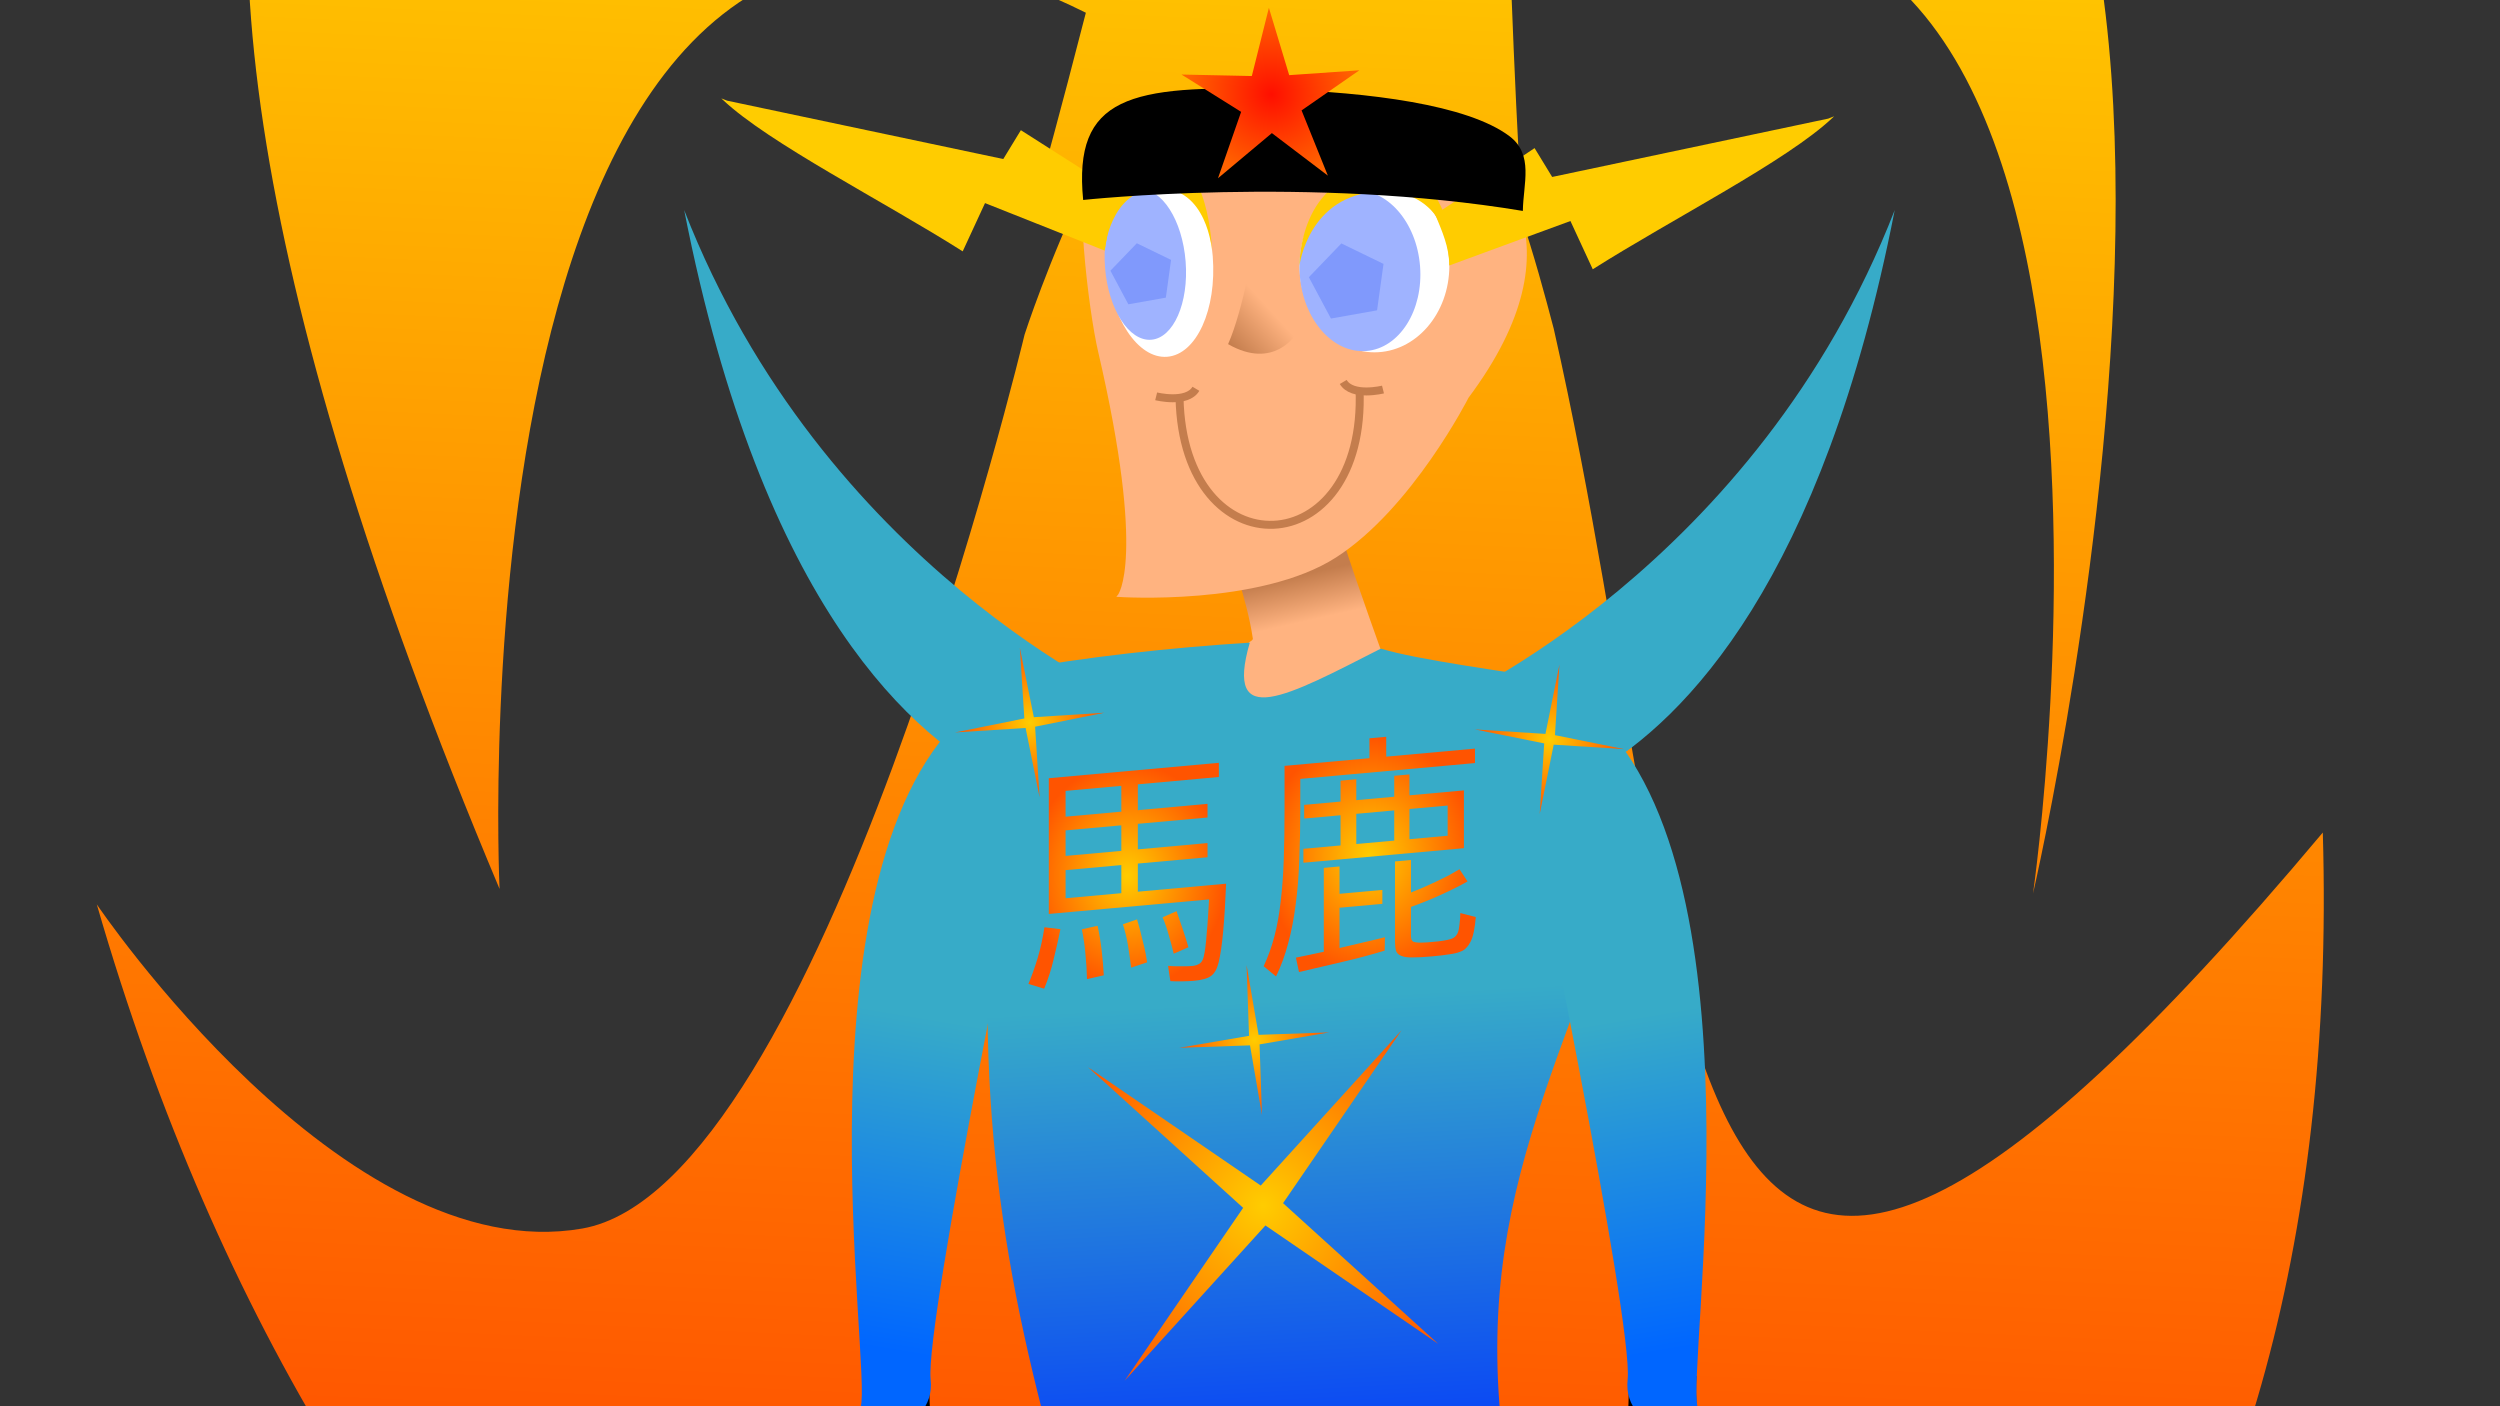 <?xml version="1.0" encoding="UTF-8" standalone="no"?>
<!-- Created with Inkscape (http://www.inkscape.org/) -->

<svg
   xmlns:dc="http://purl.org/dc/elements/1.1/"
   xmlns:cc="http://creativecommons.org/ns#"
   xmlns:rdf="http://www.w3.org/1999/02/22-rdf-syntax-ns#"
   xmlns:svg="http://www.w3.org/2000/svg"
   xmlns="http://www.w3.org/2000/svg"
   xmlns:xlink="http://www.w3.org/1999/xlink"
   xmlns:sodipodi="http://sodipodi.sourceforge.net/DTD/sodipodi-0.dtd"
   xmlns:inkscape="http://www.inkscape.org/namespaces/inkscape"
   width="1920"
   height="1080"
   viewBox="0 0 508 285.75"
   version="1.1"
   id="svg8"
   inkscape:version="0.92.2 (5c3e80d, 2017-08-06)"
   sodipodi:docname="cody maison normal.svg"
   inkscape:export-filename="/home/mbrickn/Projects/aXVI/game/images/characters/cody maison/cody maison smile.png"
   inkscape:export-xdpi="96"
   inkscape:export-ydpi="96">
  <rect x="0" y="0" width="508" height="285.75" fill="#333333" stroke="none"/>
  <title
     id="title4559">Cody Maison</title>
  <defs
     id="defs2">
    <linearGradient
       inkscape:collect="always"
       id="linearGradient4547">
      <stop
         style="stop-color:#ffcc00;stop-opacity:1;"
         offset="0"
         id="stop4543" />
      <stop
         style="stop-color:#ff2f00;stop-opacity:1"
         offset="1"
         id="stop4545" />
    </linearGradient>
    <linearGradient
       inkscape:collect="always"
       id="linearGradient4438">
      <stop
         style="stop-color:#37abc8;stop-opacity:1;"
         offset="0"
         id="stop4434" />
      <stop
         style="stop-color:#0030ff;stop-opacity:1"
         offset="1"
         id="stop4436" />
    </linearGradient>
    <linearGradient
       inkscape:collect="always"
       id="linearGradient4429">
      <stop
         style="stop-color:#0066ff;stop-opacity:1;"
         offset="0"
         id="stop4425" />
      <stop
         style="stop-color:#37abc8;stop-opacity:1"
         offset="1"
         id="stop4427" />
    </linearGradient>
    <linearGradient
       inkscape:collect="always"
       id="linearGradient4405">
      <stop
         style="stop-color:#ffcc00;stop-opacity:1;"
         offset="0"
         id="stop4401" />
      <stop
         style="stop-color:#ff5400;stop-opacity:1"
         offset="1"
         id="stop4403" />
    </linearGradient>
    <linearGradient
       inkscape:collect="always"
       id="linearGradient4385">
      <stop
         style="stop-color:#c47d4d;stop-opacity:1;"
         offset="0"
         id="stop4381" />
      <stop
         style="stop-color:#ffb380;stop-opacity:1"
         offset="1"
         id="stop4383" />
    </linearGradient>
    <linearGradient
       inkscape:collect="always"
       id="linearGradient4345">
      <stop
         style="stop-color:#ff00cc;stop-opacity:1;"
         offset="0"
         id="stop4341" />
      <stop
         style="stop-color:#ff5800;stop-opacity:1"
         offset="1"
         id="stop4343" />
    </linearGradient>
    <linearGradient
       inkscape:collect="always"
       id="linearGradient4328">
      <stop
         style="stop-color:#cccccc;stop-opacity:1;"
         offset="0"
         id="stop4324" />
      <stop
         style="stop-color:#858585;stop-opacity:1"
         offset="1"
         id="stop4326" />
    </linearGradient>
    <linearGradient
       inkscape:collect="always"
       xlink:href="#linearGradient4328"
       id="linearGradient4330"
       x1="447.355"
       y1="288.887"
       x2="447.15"
       y2="304.719"
       gradientUnits="userSpaceOnUse"
       gradientTransform="matrix(1.588,0,0,1.588,-197.038,11.905)" />
    <linearGradient
       inkscape:collect="always"
       xlink:href="#linearGradient4345"
       id="linearGradient4347"
       x1="1690.017"
       y1="1151.693"
       x2="1677.414"
       y2="1494.853"
       gradientUnits="userSpaceOnUse"
       gradientTransform="matrix(0.42,0,0,0.42,-197.038,11.905)" />
    <linearGradient
       inkscape:collect="always"
       xlink:href="#linearGradient4385"
       id="linearGradient4387"
       x1="1687.839"
       y1="633.587"
       x2="1692.755"
       y2="655.361"
       gradientUnits="userSpaceOnUse"
       gradientTransform="matrix(0.42,0,0,0.42,-197.038,23.155)" />
    <radialGradient
       inkscape:collect="always"
       xlink:href="#linearGradient4405"
       id="radialGradient4407"
       cx="438.644"
       cy="101.576"
       fx="438.644"
       fy="101.576"
       r="20.881"
       gradientUnits="userSpaceOnUse" />
    <radialGradient
       inkscape:collect="always"
       xlink:href="#linearGradient4405"
       id="radialGradient4415"
       cx="425.7"
       cy="205.712"
       fx="425.7"
       fy="205.712"
       r="12.648"
       gradientTransform="matrix(1.588,0,0,1.815,-197.038,-34.748)"
       gradientUnits="userSpaceOnUse" />
    <radialGradient
       inkscape:collect="always"
       xlink:href="#linearGradient4405"
       id="radialGradient4423"
       cx="456.723"
       cy="203.263"
       fx="456.723"
       fy="203.263"
       r="13.572"
       gradientTransform="matrix(1.588,0,0,1.794,-197.038,-30.003)"
       gradientUnits="userSpaceOnUse" />
    <linearGradient
       inkscape:collect="always"
       xlink:href="#linearGradient4429"
       id="linearGradient4431"
       x1="494.856"
       y1="266.521"
       x2="487.755"
       y2="224.185"
       gradientUnits="userSpaceOnUse"
       gradientTransform="matrix(1.588,0,0,1.588,-197.038,11.905)" />
    <linearGradient
       inkscape:collect="always"
       xlink:href="#linearGradient4438"
       id="linearGradient4440"
       x1="1674.369"
       y1="838.305"
       x2="1688.794"
       y2="1094.677"
       gradientUnits="userSpaceOnUse"
       gradientTransform="matrix(0.42,0,0,0.42,-197.038,11.905)" />
    <radialGradient
       inkscape:collect="always"
       xlink:href="#linearGradient4405"
       id="radialGradient4476"
       gradientUnits="userSpaceOnUse"
       cx="438.644"
       cy="101.576"
       fx="438.644"
       fy="101.576"
       r="20.881" />
    <radialGradient
       inkscape:collect="always"
       xlink:href="#linearGradient4405"
       id="radialGradient4480"
       gradientUnits="userSpaceOnUse"
       cx="438.644"
       cy="101.576"
       fx="438.644"
       fy="101.576"
       r="20.881" />
    <linearGradient
       inkscape:collect="always"
       xlink:href="#linearGradient4547"
       id="linearGradient4549"
       x1="1720.204"
       y1="275.464"
       x2="1671.526"
       y2="1329.415"
       gradientUnits="userSpaceOnUse"
       gradientTransform="matrix(0.42,0,0,0.42,-197.038,23.155)" />
    <radialGradient
       inkscape:collect="always"
       xlink:href="#linearGradient4405"
       id="radialGradient4553"
       gradientUnits="userSpaceOnUse"
       cx="438.644"
       cy="101.576"
       fx="438.644"
       fy="101.576"
       r="20.881" />
    <radialGradient
       inkscape:collect="always"
       xlink:href="#linearGradient4454"
       id="radialGradient4456"
       cx="444.047"
       cy="97.279"
       fx="444.047"
       fy="97.279"
       r="11.351"
       gradientTransform="matrix(0.658,-0.662,0.69,0.686,84.623,324.521)"
       gradientUnits="userSpaceOnUse" />
    <linearGradient
       inkscape:collect="always"
       id="linearGradient4454">
      <stop
         style="stop-color:#ff0f00;stop-opacity:1"
         offset="0"
         id="stop4450" />
      <stop
         style="stop-color:#ff6300;stop-opacity:1"
         offset="1"
         id="stop4452" />
    </linearGradient>
    <linearGradient
       inkscape:collect="always"
       xlink:href="#linearGradient4429"
       id="linearGradient4431-5"
       x1="494.856"
       y1="266.521"
       x2="487.755"
       y2="224.185"
       gradientUnits="userSpaceOnUse"
       gradientTransform="matrix(-1.588,0,0,1.588,966.789,-148.714)" />
    <linearGradient
       gradientTransform="matrix(1.337,0,0,1.337,-347.216,-102.95)"
       inkscape:collect="always"
       xlink:href="#linearGradient4462"
       id="linearGradient4464"
       x1="376.338"
       y1="302.518"
       x2="590.815"
       y2="461.963"
       gradientUnits="userSpaceOnUse" />
    <linearGradient
       inkscape:collect="always"
       id="linearGradient4462">
      <stop
         style="stop-color:#cccccc;stop-opacity:1"
         offset="0"
         id="stop4458" />
      <stop
         style="stop-color:#c3dae4;stop-opacity:1"
         offset="1"
         id="stop4460" />
    </linearGradient>
    <linearGradient
       gradientTransform="matrix(1.337,0,0,1.337,-347.216,-102.95)"
       inkscape:collect="always"
       xlink:href="#linearGradient4470"
       id="linearGradient4472"
       x1="294.491"
       y1="186.243"
       x2="250.761"
       y2="20.046"
       gradientUnits="userSpaceOnUse" />
    <linearGradient
       inkscape:collect="always"
       id="linearGradient4470">
      <stop
         style="stop-color:#cccccc;stop-opacity:1;"
         offset="0"
         id="stop4466" />
      <stop
         style="stop-color:#e87c7c;stop-opacity:1"
         offset="1"
         id="stop4468" />
    </linearGradient>
    <linearGradient
       gradientTransform="matrix(1.337,0,0,1.337,-347.216,-102.95)"
       inkscape:collect="always"
       xlink:href="#linearGradient4429"
       id="linearGradient4399"
       x1="359.217"
       y1="250.965"
       x2="404.305"
       y2="213.717"
       gradientUnits="userSpaceOnUse" />
    <linearGradient
       gradientTransform="matrix(2.388,0,0,2.388,-549.738,-94.522)"
       inkscape:collect="always"
       xlink:href="#linearGradient4385"
       id="linearGradient4378"
       x1="439.384"
       y1="140.844"
       x2="442.796"
       y2="137.754"
       gradientUnits="userSpaceOnUse" />
  </defs>
  <sodipodi:namedview
     id="base"
     pagecolor="#ffffff"
     bordercolor="#666666"
     borderopacity="1.0"
     inkscape:pageopacity="0.0"
     inkscape:pageshadow="2"
     inkscape:zoom="0.49497475"
     inkscape:cx="1384.0442"
     inkscape:cy="-216.0196"
     inkscape:document-units="mm"
     inkscape:current-layer="layer3"
     showgrid="false"
     inkscape:window-width="1920"
     inkscape:window-height="1016"
     inkscape:window-x="0"
     inkscape:window-y="27"
     inkscape:window-maximized="1"
     units="px"
     inkscape:pagecheckerboard="true"
     inkscape:document-rotation="0"
     fit-margin-top="0"
     fit-margin-left="0"
     fit-margin-right="0"
     fit-margin-bottom="0">
    <inkscape:grid
       type="xygrid"
       id="grid4485"
       originx="-249.909"
       originy="160.62" />
  </sodipodi:namedview>
  <g
     inkscape:label="Head"
     inkscape:groupmode="layer"
     id="layer1"
     transform="translate(-249.909,-171.87)"
     style="display:inline">
    <path
       style="fill:url(#linearGradient4549);fill-opacity:1;stroke:none;stroke-width:0.42px;stroke-linecap:butt;stroke-linejoin:miter;stroke-opacity:1"
       d="m 548.062,-286.656 -7.445,23.738 -24.798,-1.99 20.276,14.416 -9.556,22.97 19.976,-14.829 18.892,16.186 -7.93,-23.58 21.232,-12.967 -24.877,0.255 z m -1.547,44.305 c -0.877,8.952 -1.823,17.89 -2.817,26.807 -34.399,25.782 -31.581,-32.923 -31.581,-32.923 -28.877,68.625 7.446,67.477 29.805,48.404 -2.7,22.717 -5.739,45.223 -9.011,67.318 -27.616,14.102 -25.159,-37.017 -25.159,-37.017 -25.947,61.663 0.748,66.993 22.653,53.602 -4.591,29.677 -9.568,58.471 -14.671,85.867 -17.994,-0.385 -16.116,-39.476 -16.116,-39.476 -22.011,52.309 -6.139,64.077 12.555,58.27 -3.479,18.05 -6.986,35.393 -10.447,51.875 -40.465,13.025 -36.644,-66.493 -36.644,-66.493 -41.178,97.858 -5.31,113.265 30.083,96.997 -1.945,8.839 -3.856,17.36 -5.719,25.518 C 432.169,118.149 437.486,7.594 437.486,7.594 426.237,34.325 419.255,56.491 415.662,74.669 324.365,43.849 244.367,98.094 351.42,352.504 c 0,0 -11.691,-243.187 119.134,-178.047 -5.414,21.073 -8.782,33.061 -8.782,33.061 l 9.211,0.681 c -8.07,16.711 -12.881,31.665 -12.881,31.665 0,0 -41.353,173.147 -89.87,181.642 -48.517,8.495 -98.656,-65.872 -98.656,-65.872 99.114,342.935 462.259,325.415 452.328,-14.595 -139.082,165.759 -124.957,36.049 -156.271,-102.36 -1.694,-6.458 -3.983,-14.997 -7.025,-24.002 l 0.744,0.055 c 0,0 -0.79,-4.496 -2.43,-46.943 142.857,-69.146 106.097,185.653 106.097,185.653 0,0 67.347,-290.269 -67.722,-257.342 5.179,-37.16 -6.84,-88.96 -6.84,-88.96 0,0 14.542,100.801 -33.723,95.514 -0.334,-11.026 -0.685,-23.146 -1.057,-36.446 47.184,10.157 23.33,-92.661 23.33,-92.661 0,0 10.564,73.221 -23.924,70.907 -0.486,-18.089 -1.005,-38.347 -1.551,-60.479 26.848,5.191 13.128,-53.939 13.128,-53.939 0,0 6.043,41.891 -13.442,41.228 -0.666,-27.448 -1.369,-57.616 -2.121,-91.591 40.646,23.418 23.698,-49.629 23.698,-49.629 0,0 7.971,55.289 -23.96,37.807 -0.486,-22.19 -0.99,-45.755 -1.512,-70.865 48.407,34.42 29.838,-45.647 29.838,-45.647 0,0 8.949,62.058 -30.079,33.9 -0.187,-9.087 -0.373,-18.114 -0.565,-27.589 z"
       id="path4315"
       inkscape:connector-curvature="0" />
    <path
       style="fill:url(#linearGradient4387);fill-opacity:1;stroke:none;stroke-width:1.437px;stroke-linecap:butt;stroke-linejoin:miter;stroke-opacity:1"
       d="m 519.651,275.629 c -5.226,-0.222 -20.207,7.784 -20.207,7.784 0,0 3.878,10.086 5.053,18.302 -0.301,0.626 -1.03,0.422 -1.188,1.585 -8.639,20.182 25.551,9.206 26.715,1.495 0.875,0.259 0.985,0.567 0.985,0.567 0,0 -0.477,-1.333 -0.78,-2.18 0.019,-0.211 0.018,-0.224 -0.006,-0.015 -1.844,-5.144 -8.051,-22.58 -8.828,-26.467 -0.142,-0.709 -0.775,-1.031 -1.743,-1.073 z"
       id="path4612"
       inkscape:connector-curvature="0"
       sodipodi:nodetypes="cccccccccc" />
    <path
       style="fill:#ffb380;fill-opacity:1;stroke:#ffb380;stroke-width:0.514px;stroke-linecap:butt;stroke-linejoin:miter;stroke-opacity:1"
       d="m 548.104,252.541 c 0,0 -11.412,22.459 -26.827,32.369 -15.415,9.91 -44.011,8.005 -44.011,8.005 0,0 5.924,-7.16 -3.986,-49.736 -1.898,-8.156 -5.098,-33.978 -1.923,-39.686 13.396,-24.089 67.037,-8.879 73.862,-4.725 8.442,5.138 26.742,21.841 2.885,53.773 z"
       id="path4538"
       inkscape:connector-curvature="0"
       sodipodi:nodetypes="cscsssc" />
    <ellipse
       style="fill:#ffffff;fill-opacity:1;stroke:none;stroke-width:7.136;stroke-linecap:round;stroke-linejoin:round;stroke-miterlimit:4;stroke-dasharray:none;stroke-opacity:1;paint-order:stroke fill markers"
       id="ellipse4497"
       cx="529.198"
       cy="225.894"
       rx="15.217"
       ry="17.57" />
    <ellipse
       transform="rotate(-4.489)"
       ry="16.34"
       rx="12.255"
       cy="267.395"
       cx="506.872"
       id="path4493"
       style="fill:#9fb3ff;fill-opacity:1;stroke:none;stroke-width:6.176;stroke-linecap:round;stroke-linejoin:round;stroke-miterlimit:4;stroke-dasharray:none;stroke-opacity:1;paint-order:stroke fill markers" />
    <path
       inkscape:connector-curvature="0"
       id="path4505"
       d="m 513.958,225.847 c 0,0 1.791,-14.455 16.261,-15.063 14.469,-0.608 14.933,14.937 14.933,14.937 0,0 0.351,-20.528 -14.682,-19.26 -16.768,0.959 -16.512,19.386 -16.512,19.386 z"
       style="fill:#ffcc00;fill-opacity:1;stroke:none;stroke-width:1.965px;stroke-linecap:butt;stroke-linejoin:miter;stroke-opacity:1"
       sodipodi:nodetypes="ccccc" />
    <ellipse
       transform="rotate(-4.489)"
       style="fill:#ffffff;fill-opacity:1;stroke:none;stroke-width:7.798;stroke-linecap:round;stroke-linejoin:round;stroke-miterlimit:4;stroke-dasharray:none;stroke-opacity:1;paint-order:stroke fill markers"
       id="ellipse4499"
       cx="466.456"
       cy="262.091"
       rx="10.832"
       ry="19.648" />
    <ellipse
       transform="rotate(-4.489)"
       ry="15.306"
       rx="8.211"
       cy="262.729"
       cx="463.501"
       id="path4491"
       style="fill:#9fb3ff;fill-opacity:1;stroke:none;stroke-width:5.992;stroke-linecap:round;stroke-linejoin:round;stroke-miterlimit:4;stroke-dasharray:none;stroke-opacity:1;paint-order:stroke fill markers" />
    <path
       sodipodi:nodetypes="ccccc"
       style="fill:#ffcc00;fill-opacity:1;stroke:none;stroke-width:1.629px;stroke-linecap:butt;stroke-linejoin:miter;stroke-opacity:1"
       d="m 474.386,222.796 c 0,0 0.89,-12.402 10.844,-12.655 9.954,-0.253 10.95,12.586 10.95,12.586 0,0 -0.497,-19.638 -10.824,-18.74 -10.326,0.899 -10.97,18.809 -10.97,18.809 z"
       id="path4509"
       inkscape:connector-curvature="0" />
    <path
       sodipodi:nodetypes="ccccccccccccc"
       inkscape:connector-curvature="0"
       id="path4511"
       d="m 396.477,191.861 c 0.095,0.092 0.2,0.185 0.298,0.277 l -0.01,-10e-4 0.013,0.004 c 9.32,8.807 32.572,20.55 48.752,30.803 l 4.535,-9.806 24.322,9.657 0.893,-5.422 3.219,-5.565 -21.148,-13.487 -3.575,5.864 -56.097,-11.856 z"
       style="fill:#ffcc00;fill-opacity:1;stroke:none;stroke-width:1.629px;stroke-linecap:butt;stroke-linejoin:miter;stroke-opacity:1" />
    <path
       sodipodi:nodetypes="cccccccccccc"
       inkscape:connector-curvature="0"
       style="fill:#ffcc00;fill-opacity:1;stroke:none;stroke-width:1.629px;stroke-linecap:butt;stroke-linejoin:miter;stroke-opacity:1"
       d="m 622.607,195.5 c -0.095,0.092 -0.2,0.185 -0.298,0.277 l 0.01,-0.001 -0.011,0.007 c -9.32,8.807 -32.572,20.55 -48.752,30.803 l -4.535,-9.806 -24.626,9.036 c 4.5e-4,-3.783 -1.454,-6.928 -2.848,-10.356 l 20.187,-13.497 3.575,5.864 56.096,-11.856 z"
       id="path4350" />
    <path
       style="display:inline;fill:#000000;fill-opacity:1;stroke:none;stroke-width:0.42px;stroke-linecap:butt;stroke-linejoin:miter;stroke-opacity:1"
       d="m 470.007,212.502 c 0,0 46.039,-4.971 89.344,2.229 0.078,-5.528 2.276,-11.442 -2.74,-15.205 -8.543,-6.408 -28.591,-8.902 -47.368,-9.5 -29.803,-0.948 -41.278,1.431 -39.236,22.476 z"
       id="path4345"
       inkscape:connector-curvature="0"
       sodipodi:nodetypes="ccssc" />
    <path
       sodipodi:type="star"
       style="display:inline;fill:#5577f7;fill-opacity:0.425;stroke:none;stroke-width:0.527;stroke-linecap:round;stroke-linejoin:bevel;paint-order:markers fill stroke"
       id="path4310"
       sodipodi:sides="5"
       sodipodi:cx="429.04584"
       sodipodi:cy="137.26784"
       sodipodi:r1="3.3899159"
       sodipodi:r2="2.3970325"
       sodipodi:arg1="-0.29253745"
       sodipodi:arg2="0.33578108"
       inkscape:flatsided="true"
       inkscape:rounded="0"
       inkscape:randomized="0"
       d="m 432.292,136.29 -1.313,3.763 -3.984,-0.086 -1.149,-3.816 3.274,-2.272 z"
       inkscape:transform-center-x="0.2845251"
       inkscape:transform-center-y="0.30441608"
       transform="matrix(1.904,-0.382,0.382,1.904,-387.275,130.32)" />
    <path
       transform="matrix(2.343,-0.47,0.47,2.343,-545.878,109.343)"
       inkscape:transform-center-y="0.37451651"
       inkscape:transform-center-x="0.35023863"
       d="m 432.292,136.29 -1.313,3.763 -3.984,-0.086 -1.149,-3.816 3.274,-2.272 z"
       inkscape:randomized="0"
       inkscape:rounded="0"
       inkscape:flatsided="true"
       sodipodi:arg2="0.33578108"
       sodipodi:arg1="-0.29253745"
       sodipodi:r2="2.3970325"
       sodipodi:r1="3.3899159"
       sodipodi:cy="137.26784"
       sodipodi:cx="429.04584"
       sodipodi:sides="5"
       id="path4314"
       style="display:inline;fill:#5577f7;fill-opacity:0.425;stroke:none;stroke-width:0.527;stroke-linecap:round;stroke-linejoin:bevel;paint-order:markers fill stroke"
       sodipodi:type="star" />
    <path
       sodipodi:type="star"
       style="display:inline;fill:url(#radialGradient4456);fill-opacity:1;stroke:none;stroke-width:1.045;stroke-linejoin:bevel;stroke-opacity:1;paint-order:markers fill stroke"
       id="path4364"
       sodipodi:sides="5"
       sodipodi:cx="443.7836"
       sodipodi:cy="98.167397"
       sodipodi:r1="11.965202"
       sodipodi:r2="4.0681686"
       sodipodi:arg1="1.0138815"
       sodipodi:arg2="1.6422"
       inkscape:flatsided="false"
       inkscape:rounded="0"
       inkscape:randomized="0"
       d="m 450.108,108.325 -6.615,-6.099 -7.415,5.096 3.757,-8.176 -7.138,-5.478 8.936,1.046 3.004,-8.481 1.766,8.822 8.994,0.236 -7.845,4.406 z"
       inkscape:transform-center-x="0.42214491"
       inkscape:transform-center-y="-0.23677154"
       transform="matrix(1.581,-0.151,0.151,1.581,-208.244,104.265)" />
    <path
       sodipodi:nodetypes="ccc"
       style="display:inline;fill:url(#linearGradient4378);fill-opacity:1;stroke:none;stroke-width:1.757;stroke-linecap:butt;stroke-linejoin:miter;stroke-miterlimit:4;stroke-dasharray:none;stroke-opacity:1"
       d="m 504.987,220.41 c 0,0 -2.438,14.493 -5.53,21.386 9.368,5.373 13.795,-2.063 13.795,-2.063"
       id="path4489"
       inkscape:connector-curvature="0" />
  </g>
  <g
     inkscape:groupmode="layer"
     id="layer4"
     inkscape:label="Normal Arm"
     style="display:inline">
    <path
       sodipodi:nodetypes="cccccc"
       inkscape:connector-curvature="0"
       id="path4327-9"
       d="m 188.724,278.43 c 0,0 0.193,12.466 0.912,15.909 2.824,8.319 4.18,12.45 1.07,20.246 -25.895,7.262 -24.668,-0.018 -16.942,-20.438 1.87,-5.116 1.63,-14.446 1.63,-14.446 z"
       style="display:inline;fill:#000000;fill-opacity:1;stroke:none;stroke-width:0.401px;stroke-linecap:butt;stroke-linejoin:miter;stroke-opacity:1" />
    <path
       style="display:inline;fill:url(#linearGradient4431-5);fill-opacity:1;stroke:none;stroke-width:1.437px;stroke-linecap:butt;stroke-linejoin:miter;stroke-opacity:1"
       d="m 209.612,163.482 c 0,0 -21.741,105.433 -20.505,116.822 1.236,11.389 -16.71,13.486 -14.24,5.682 2.47,-7.804 -14.467,-110.698 22.403,-141.891 22.673,-17.251 12.341,19.387 12.341,19.387 z"
       id="path4640-1"
       inkscape:connector-curvature="0"
       sodipodi:nodetypes="ccccc" />
  </g>
  <g
     inkscape:groupmode="layer"
     id="layer5"
     inkscape:label="Sword Arm"
     style="display:none">
    <path
       sodipodi:nodetypes="cccc"
       inkscape:connector-curvature="0"
       id="path4346"
       d="m 117.139,271.012 8.569,-6.619 c 0,0 88.71,157.44 421.496,213.116 C 319.783,525.926 200.821,361.891 117.139,271.012 Z"
       style="display:inline;fill:url(#linearGradient4464);fill-opacity:1;stroke:none;stroke-width:0.354px;stroke-linecap:butt;stroke-linejoin:miter;stroke-opacity:1" />
    <path
       inkscape:connector-curvature="0"
       id="path4335"
       d="m 96.433,236.296 20.484,34.419 8.791,-6.322 -24.671,-32.149 z"
       style="display:inline;fill:#000000;stroke:none;stroke-width:0.431px;stroke-linecap:butt;stroke-linejoin:miter;stroke-opacity:1"
       sodipodi:nodetypes="ccccc" />
    <path
       style="display:inline;fill:url(#linearGradient4472);fill-opacity:1;stroke:none;stroke-width:0.354px;stroke-linecap:butt;stroke-linejoin:miter;stroke-opacity:1"
       d="m 96.433,236.296 4.604,-4.052 c 0,0 -82.333,-111.72 -80.016,-294.451 C 3.593,-64.993 -12.056,-76.157 -12.056,-76.157 -15.04,-46.709 -20.685,99.247 96.433,236.296 Z"
       id="path4343"
       inkscape:connector-curvature="0"
       sodipodi:nodetypes="ccccc" />
    <path
       style="display:inline;fill:#000000;fill-opacity:1;stroke:none;stroke-width:0.338px;stroke-linecap:butt;stroke-linejoin:miter;stroke-opacity:1"
       d="m 126.369,230.532 c 0,0 -8.735,5.817 -11.502,6.869 -7.179,1.769 -10.724,2.681 -14.842,8.421 6.592,21.655 11.197,17.485 22.175,2.747 2.78,-3.645 10.91,-9.762 10.91,-9.762 z"
       id="path4565"
       inkscape:connector-curvature="0"
       sodipodi:nodetypes="cccccc" />
    <path
       sodipodi:nodetypes="cccccc"
       inkscape:connector-curvature="0"
       id="path4642"
       d="m 189.727,166.607 c 0,0 -55.566,57.313 -64.13,64.161 -8.564,6.847 5.937,14.017 9.566,7.074 3.629,-6.943 59.331,-19.689 76.05,-75.944 -3.593,-27.03 -21.486,4.709 -21.486,4.709 z"
       style="display:inline;fill:url(#linearGradient4399);fill-opacity:1;stroke:none;stroke-width:1.375px;stroke-linecap:butt;stroke-linejoin:miter;stroke-opacity:1" />
  </g>
  <g
     inkscape:groupmode="layer"
     id="layer3"
     inkscape:label="Body"
     style="display:inline"
     transform="translate(-249.909,-160.62)">
    <path
       style="fill:#63ff00;fill-opacity:1;stroke:none;stroke-width:0.42px;stroke-linecap:butt;stroke-linejoin:miter;stroke-opacity:1"
       d="m 497.487,638.98 -31.608,1.653 c 0,0 12.558,47.052 -6.033,56.121 -18.59,9.069 -25.779,13.191 -31.753,5.404 -3.411,15.181 1.2,18.051 11.228,17.674 10.028,-0.377 54.517,1.709 59.305,-3.17 5.163,-17.472 -1.139,-77.682 -1.139,-77.682 z"
       id="path4348"
       inkscape:connector-curvature="0" />
    <path
       sodipodi:nodetypes="cccccc"
       inkscape:connector-curvature="0"
       id="path4327"
       d="m 580.98,439.167 c 0,0 -0.146,12.348 -0.864,15.791 -2.824,8.319 -4.18,12.45 -1.07,20.246 25.895,7.262 24.668,-0.018 16.942,-20.438 -1.87,-5.116 -1.382,-14.54 -1.382,-14.54 z"
       style="fill:#000000;fill-opacity:1;stroke:none;stroke-width:0.401px;stroke-linecap:butt;stroke-linejoin:miter;stroke-opacity:1" />
    <path
       style="fill:url(#linearGradient4440);fill-opacity:1;stroke:none;stroke-width:1.437px;stroke-linecap:butt;stroke-linejoin:miter;stroke-opacity:1"
       d="m 388.934,203.311 c 15.898,81.223 47.043,107.74 65.013,116.385 -0.602,0.121 -1.181,0.371 -1.737,0.775 -0.641,6.199 -0.45,12.704 -0.826,18.478 -3.377,51.894 3.732,88.023 17.432,133.841 l 89.823,-0.474 c -13.543,-60.828 6.298,-87.573 23.644,-141.714 0.636,-2.826 -3.799,-8.191 -8.177,-13.144 18.302,-10.645 46.089,-38.946 60.808,-114.147 -28.22,72.491 -91.097,100.244 -91.097,100.244 l 6.009,9.831 c -10.565,10.733 -24.998,28.441 -44.189,31.677 -20.756,3.499 -34.792,-15.165 -44.514,-22.544 4.046,1.233 6.494,1.347 6.494,1.347 l 12.415,-20.31 c 0,0 -62.878,-27.753 -91.097,-100.244 z"
       id="path4617"
       inkscape:connector-curvature="0" />
    <path
       sodipodi:nodetypes="csccccc"
       inkscape:connector-curvature="0"
       id="path4623"
       d="m 452.906,321.006 c 0.827,23.181 34.779,33.317 52.441,37.338 17.661,4.021 45.155,-33.282 64.039,-59.077 -14.683,-2.387 -31.5,-4.581 -38.89,-6.848 -18.99,9.675 -31.88,16.853 -26.628,-1.217 -16.158,1.015 -33.419,2.928 -48.203,5.612 z"
       style="fill:#37abc8;fill-opacity:1;stroke:none;stroke-width:1.437px;stroke-linecap:butt;stroke-linejoin:miter;stroke-opacity:1" />
    <path
       style="fill:url(#linearGradient4431);fill-opacity:1;stroke:none;stroke-width:1.437px;stroke-linecap:butt;stroke-linejoin:miter;stroke-opacity:1"
       d="m 560.139,324.102 c 0,0 21.741,105.433 20.505,116.822 -1.236,11.389 16.71,13.486 14.24,5.682 -2.47,-7.804 14.467,-110.698 -22.403,-141.891 -22.673,-17.251 -12.341,19.387 -12.341,19.387 z"
       id="path4640"
       inkscape:connector-curvature="0"
       sodipodi:nodetypes="ccccc" />
    <path
       d="m 481.119,319.998 v 5.244 l 14.159,-1.284 10e-6,2.779 -14.159,1.284 v 5.192 l 14.159,-1.284 v 2.884 l -14.159,1.284 v 5.716 l 17.934,-1.626 q -0.21,5.368 -0.577,9.491 -0.367,4.124 -0.944,6.536 -0.472,1.931 -1.521,2.707 -1.05,0.776 -3.513,1 -0.944,0.086 -2.36,0.109 -1.416,0.024 -2.412,-0.043 l -0.472,-3.104 q 1.101,0.11 2.517,0.086 1.416,0.029 2.36,-0.057 0.891,-0.081 1.468,-0.448 0.629,-0.319 0.891,-1.392 0.21,-0.806 0.367,-2.078 0.157,-1.273 0.262,-2.803 0.157,-1.587 0.262,-3.327 0.105,-1.74 0.21,-3.48 l -32.565,2.953 -1e-5,-27.583 34.558,-3.134 v 2.884 z m -14.683,23.146 11.327,-1.027 v -5.716 l -11.327,1.027 z m 1e-5,-16.571 11.327,-1.027 v -5.244 l -11.327,1.027 z m 0,7.971 11.327,-1.027 4e-5,-5.192 -11.327,1.027 z m -1.049,14.883 q -0.577,2.884 -1.363,6.049 -0.734,3.161 -1.94,6.049 l -3.199,-0.968 q 0.996,-2.345 1.888,-5.31 0.891,-3.017 1.363,-6.207 z m 5.401,10.155 q -0.052,-2.512 -0.315,-5.058 -0.21,-2.551 -0.734,-5.073 l 3.199,-0.71 q 0.524,2.365 0.839,5.063 0.315,2.698 0.42,4.996 z m 8.967,-2.334 q -0.262,-2.179 -0.629,-4.453 -0.367,-2.274 -1.049,-4.362 l 2.884,-0.996 q 0.315,1.02 0.629,2.25 0.315,1.178 0.577,2.36 0.315,1.178 0.524,2.26 0.21,1.082 0.315,1.859 z m 8.653,-2.83 q -0.419,-1.797 -0.996,-3.738 -0.524,-1.945 -1.259,-3.662 l 2.832,-1.253 q 0.629,1.778 1.311,3.814 0.682,2.036 1.101,3.518 z"
       style="font-style:normal;font-variant:normal;font-weight:normal;font-stretch:normal;font-size:medium;line-height:1.25;font-family:Caladea;-inkscape-font-specification:Caladea;letter-spacing:0px;word-spacing:0px;fill:url(#radialGradient4415);fill-opacity:1;stroke:none;stroke-width:1.311;stroke-opacity:1"
       id="path4340"
       inkscape:connector-curvature="0" />
    <path
       d="m 514.757,335.93 2e-5,-2.832 7.551,-0.685 v -6.135 l -7.394,0.671 v -2.779 l 7.394,-0.671 v -4.248 l 3.199,-0.29 v 4.248 l 7.709,-0.699 10e-6,-4.248 3.094,-0.281 -1e-5,4.248 11.065,-1.003 v 11.746 z m -0.629,-17.038 v 6.135 q -2e-5,5.506 -0.21,10.35 -0.157,4.839 -0.734,9.086 -0.524,4.19 -1.521,7.847 -0.944,3.599 -2.465,6.726 l -2.517,-2.079 q 1.363,-2.903 2.202,-6.125 0.839,-3.222 1.259,-7.036 0.472,-3.871 0.629,-8.5 0.157,-4.681 0.157,-10.397 l -10e-6,-8.653 17.253,-1.565 -2e-5,-4.038 3.409,-0.309 v 4.038 l 18.039,-1.636 10e-6,2.937 z m 35.659,28.073 q -0.105,1.425 -0.367,2.813 -0.262,1.387 -0.734,2.269 -0.367,0.715 -0.839,1.177 -0.42,0.51 -1.259,0.796 -0.787,0.333 -2.15,0.51 -1.311,0.224 -3.461,0.419 -2.57,0.233 -4.09,0.214 -1.468,0.028 -2.255,-0.32 -0.787,-0.296 -1.049,-1.006 -0.21,-0.715 -0.21,-1.869 l -3e-5,-16.309 3.251,-0.295 v 6.607 q 1.049,-0.41 2.307,-0.943 1.311,-0.591 2.622,-1.182 1.363,-0.648 2.622,-1.287 1.258,-0.691 2.307,-1.31 l 1.626,2.475 q -2.045,1.182 -5.192,2.621 -3.146,1.439 -6.293,2.563 v 5.926 q 0,0.734 0.315,1.02 0.315,0.339 1.888,0.301 0.577,1.2e-4 1.101,-0.048 0.577,-0.052 1.154,-0.105 0.577,-0.052 1.049,-0.095 0.524,-0.048 1.049,-0.148 1.678,-0.257 2.15,-0.615 0.525,-0.362 0.787,-0.963 0.262,-0.601 0.367,-1.764 0.157,-1.168 0.157,-2.269 z m -18.511,6.818 q -4.143,1.267 -8.653,2.305 -4.51,1.038 -8.757,2.053 l -0.629,-2.932 q 1.311,-0.276 2.727,-0.562 1.416,-0.286 2.937,-0.633 l -3e-5,-17.043 3.199,-0.29 -2e-5,5.559 8.705,-0.789 v 2.832 l -8.705,0.789 -10e-6,8.181 q 2.36,-0.529 4.72,-1.11 2.36,-0.529 4.51,-1.091 z m 5.034,-28.774 v 6.135 l 7.761,-0.704 v -6.135 z m -10.803,7.115 7.709,-0.699 v -6.135 l -7.709,0.699 z"
       style="font-style:normal;font-variant:normal;font-weight:normal;font-stretch:normal;font-size:medium;line-height:1.25;font-family:Caladea;-inkscape-font-specification:Caladea;letter-spacing:0px;word-spacing:0px;fill:url(#radialGradient4423);fill-opacity:1;stroke:none;stroke-width:1.311;stroke-opacity:1"
       id="path4342"
       inkscape:connector-curvature="0" />
    <path
       sodipodi:type="star"
       style="fill:url(#radialGradient4407);fill-opacity:1;stroke:none;stroke-width:1.265;stroke-linejoin:bevel;stroke-opacity:1;paint-order:markers fill stroke"
       id="path4362"
       sodipodi:sides="4"
       sodipodi:cx="438.64359"
       sodipodi:cy="101.57557"
       sodipodi:r1="1.8792564"
       sodipodi:r2="20.880627"
       sodipodi:arg1="0.78539816"
       sodipodi:arg2="1.5707963"
       inkscape:flatsided="false"
       inkscape:rounded="0"
       inkscape:randomized="0"
       d="m 439.972,102.904 -1.329,19.552 -1.329,-19.552 -19.552,-1.329 19.552,-1.329 1.329,-19.552 1.329,19.552 19.552,1.329 z"
       inkscape:transform-center-x="-1.2583994e-06"
       transform="matrix(1.347,-1.705,1.705,1.347,-257.467,1016.644)"
       inkscape:transform-center-y="2.585776e-05" />
    <path
       style="fill:url(#linearGradient4347);fill-opacity:1;stroke:none;stroke-width:0.42px;stroke-linecap:butt;stroke-linejoin:miter;stroke-opacity:1"
       d="m 502.885,471.465 c -28.863,0.076 -34.069,1.324 -34.069,1.324 -11.073,57.907 8.34,113.753 -2.936,167.844 15.622,5.451 31.608,-1.654 31.608,-1.654 0,0 1.252,-35.794 3.927,-72.689 0.13,-1.789 2.484,-3.063 2.63,-4.851 2.008,-24.512 3.384,-49.05 0.74,-64.35 4.839,-0.204 10.123,-0.475 15.448,-0.765 -6.13,48.849 5.18,100.685 -2.948,144.309 15.622,5.451 31.608,-1.654 31.608,-1.654 0,0 -0.572,-39.892 1.608,-74.614 3.062,-20.83 9.302,-49.962 5.106,-70.21 1.416,-1.173 2.241,-2.316 2.578,-3.424 2.133,-3.674 4.253,-10.117 0.454,-18.416 -24.628,-0.677 -42.635,-0.885 -55.754,-0.85 z"
       id="path4329"
       inkscape:connector-curvature="0"
       sodipodi:nodetypes="ccccccccccccccc" />
    <path
       inkscape:connector-curvature="0"
       id="path4351"
       d="m 548.893,638.98 -31.608,1.653 c 4.415,33.276 6.718,42.533 -3.027,58.882 -3.411,15.181 -8.108,21.582 1.92,21.204 10.028,-0.377 29.066,0.822 33.854,-4.057 5.163,-17.472 -1.139,-77.682 -1.139,-77.682 z"
       style="fill:#63ff00;fill-opacity:1;stroke:none;stroke-width:0.42px;stroke-linecap:butt;stroke-linejoin:miter;stroke-opacity:1"
       sodipodi:nodetypes="cccccc" />
    <path
       style="opacity:0.99;fill:url(#linearGradient4330);fill-opacity:1;stroke:none;stroke-width:0.42px;stroke-linecap:butt;stroke-linejoin:miter;stroke-opacity:1"
       d="m 495.132,470.712 32.138,0.621 -14.238,24.462 z"
       id="path4353"
       inkscape:connector-curvature="0"
       sodipodi:nodetypes="cccc" />
    <path
       transform="matrix(-0.096,-0.727,0.727,-0.096,427.412,636.091)"
       inkscape:transform-center-x="-1.1653256e-05"
       d="m 439.972,102.904 -1.329,19.552 -1.329,-19.552 -19.552,-1.329 19.552,-1.329 1.329,-19.552 1.329,19.552 19.552,1.329 z"
       inkscape:randomized="0"
       inkscape:rounded="0"
       inkscape:flatsided="false"
       sodipodi:arg2="1.5707963"
       sodipodi:arg1="0.78539816"
       sodipodi:r2="20.880627"
       sodipodi:r1="1.8792564"
       sodipodi:cy="101.57557"
       sodipodi:cx="438.64359"
       sodipodi:sides="4"
       id="path4474"
       style="fill:url(#radialGradient4476);fill-opacity:1;stroke:none;stroke-width:1.265;stroke-linejoin:bevel;stroke-opacity:1;paint-order:markers fill stroke"
       sodipodi:type="star"
       inkscape:transform-center-y="1.2524883e-05" />
    <path
       inkscape:transform-center-y="8.0691628e-06"
       sodipodi:type="star"
       style="fill:url(#radialGradient4480);fill-opacity:1;stroke:none;stroke-width:1.265;stroke-linejoin:bevel;stroke-opacity:1;paint-order:markers fill stroke"
       id="path4478"
       sodipodi:sides="4"
       sodipodi:cx="438.64359"
       sodipodi:cy="101.57557"
       sodipodi:r1="1.8792564"
       sodipodi:r2="20.880627"
       sodipodi:arg1="0.78539816"
       sodipodi:arg2="1.5707963"
       inkscape:flatsided="false"
       inkscape:rounded="0"
       inkscape:randomized="0"
       d="m 439.972,102.904 -1.329,19.552 -1.329,-19.552 -19.552,-1.329 19.552,-1.329 1.329,-19.552 1.329,19.552 19.552,1.329 z"
       inkscape:transform-center-x="2.3358886e-05"
       transform="matrix(0.096,-0.727,-0.727,-0.096,596.518,639.487)" />
    <path
       transform="matrix(-0.075,-0.73,-0.73,0.075,611.829,684.559)"
       inkscape:transform-center-x="8.9702926e-06"
       d="m 439.972,102.904 -1.329,19.552 -1.329,-19.552 -19.552,-1.329 19.552,-1.329 1.329,-19.552 1.329,19.552 19.552,1.329 z"
       inkscape:randomized="0"
       inkscape:rounded="0"
       inkscape:flatsided="false"
       sodipodi:arg2="1.5707963"
       sodipodi:arg1="0.78539816"
       sodipodi:r2="20.880627"
       sodipodi:r1="1.8792564"
       sodipodi:cy="101.57557"
       sodipodi:cx="438.64359"
       sodipodi:sides="4"
       id="path4551"
       style="fill:url(#radialGradient4553);fill-opacity:1;stroke:none;stroke-width:1.265;stroke-linejoin:bevel;stroke-opacity:1;paint-order:markers fill stroke"
       sodipodi:type="star"
       inkscape:transform-center-y="1.2285957e-05" />
  </g>
  <g
     inkscape:groupmode="layer"
     id="layer2"
     inkscape:label="Smile"
     style="display:inline">
    <path
       sodipodi:nodetypes="cc"
       style="display:inline;fill:none;stroke:#c47d4d;stroke-width:1.621;stroke-linecap:butt;stroke-linejoin:miter;stroke-miterlimit:4;stroke-dasharray:none;stroke-opacity:1"
       d="m 239.679,80.792 c 0.726,35.461 38.075,34.047 36.577,-1.769"
       id="path4519"
       inkscape:connector-curvature="0" />
    <path
       style="display:inline;fill:none;stroke:#c47d4d;stroke-width:1.621;stroke-linecap:butt;stroke-linejoin:miter;stroke-miterlimit:4;stroke-dasharray:none;stroke-opacity:1"
       d="m 281.023,79.15 c 0,0 -6.249,1.563 -8.079,-1.534"
       id="path4521"
       inkscape:connector-curvature="0" />
    <path
       inkscape:connector-curvature="0"
       id="path4322"
       d="m 234.931,80.534 c 0,0 6.249,1.563 8.079,-1.534"
       style="display:inline;fill:none;stroke:#c47d4d;stroke-width:1.621;stroke-linecap:butt;stroke-linejoin:miter;stroke-miterlimit:4;stroke-dasharray:none;stroke-opacity:1" />
  </g>
  <g
     style="display:none"
     inkscape:label="Frown"
     id="g963"
     inkscape:groupmode="layer">
    <path
       inkscape:connector-curvature="0"
       id="path957"
       d="m 236.099,104.362 c 0.726,-35.461 38.075,-34.047 36.577,1.769"
       style="display:inline;fill:none;stroke:#c47d4d;stroke-width:1.621;stroke-linecap:butt;stroke-linejoin:miter;stroke-miterlimit:4;stroke-dasharray:none;stroke-opacity:1"
       sodipodi:nodetypes="cc" />
    <path
       inkscape:connector-curvature="0"
       id="path959"
       d="m 277.442,106.005 c 0,0 -6.249,-1.563 -8.079,1.534"
       style="display:inline;fill:none;stroke:#c47d4d;stroke-width:1.621;stroke-linecap:butt;stroke-linejoin:miter;stroke-miterlimit:4;stroke-dasharray:none;stroke-opacity:1" />
    <path
       style="display:inline;fill:none;stroke:#c47d4d;stroke-width:1.621;stroke-linecap:butt;stroke-linejoin:miter;stroke-miterlimit:4;stroke-dasharray:none;stroke-opacity:1"
       d="m 231.35,104.62 c 0,0 6.249,-1.563 8.079,1.534"
       id="path961"
       inkscape:connector-curvature="0" />
  </g>
</svg>
